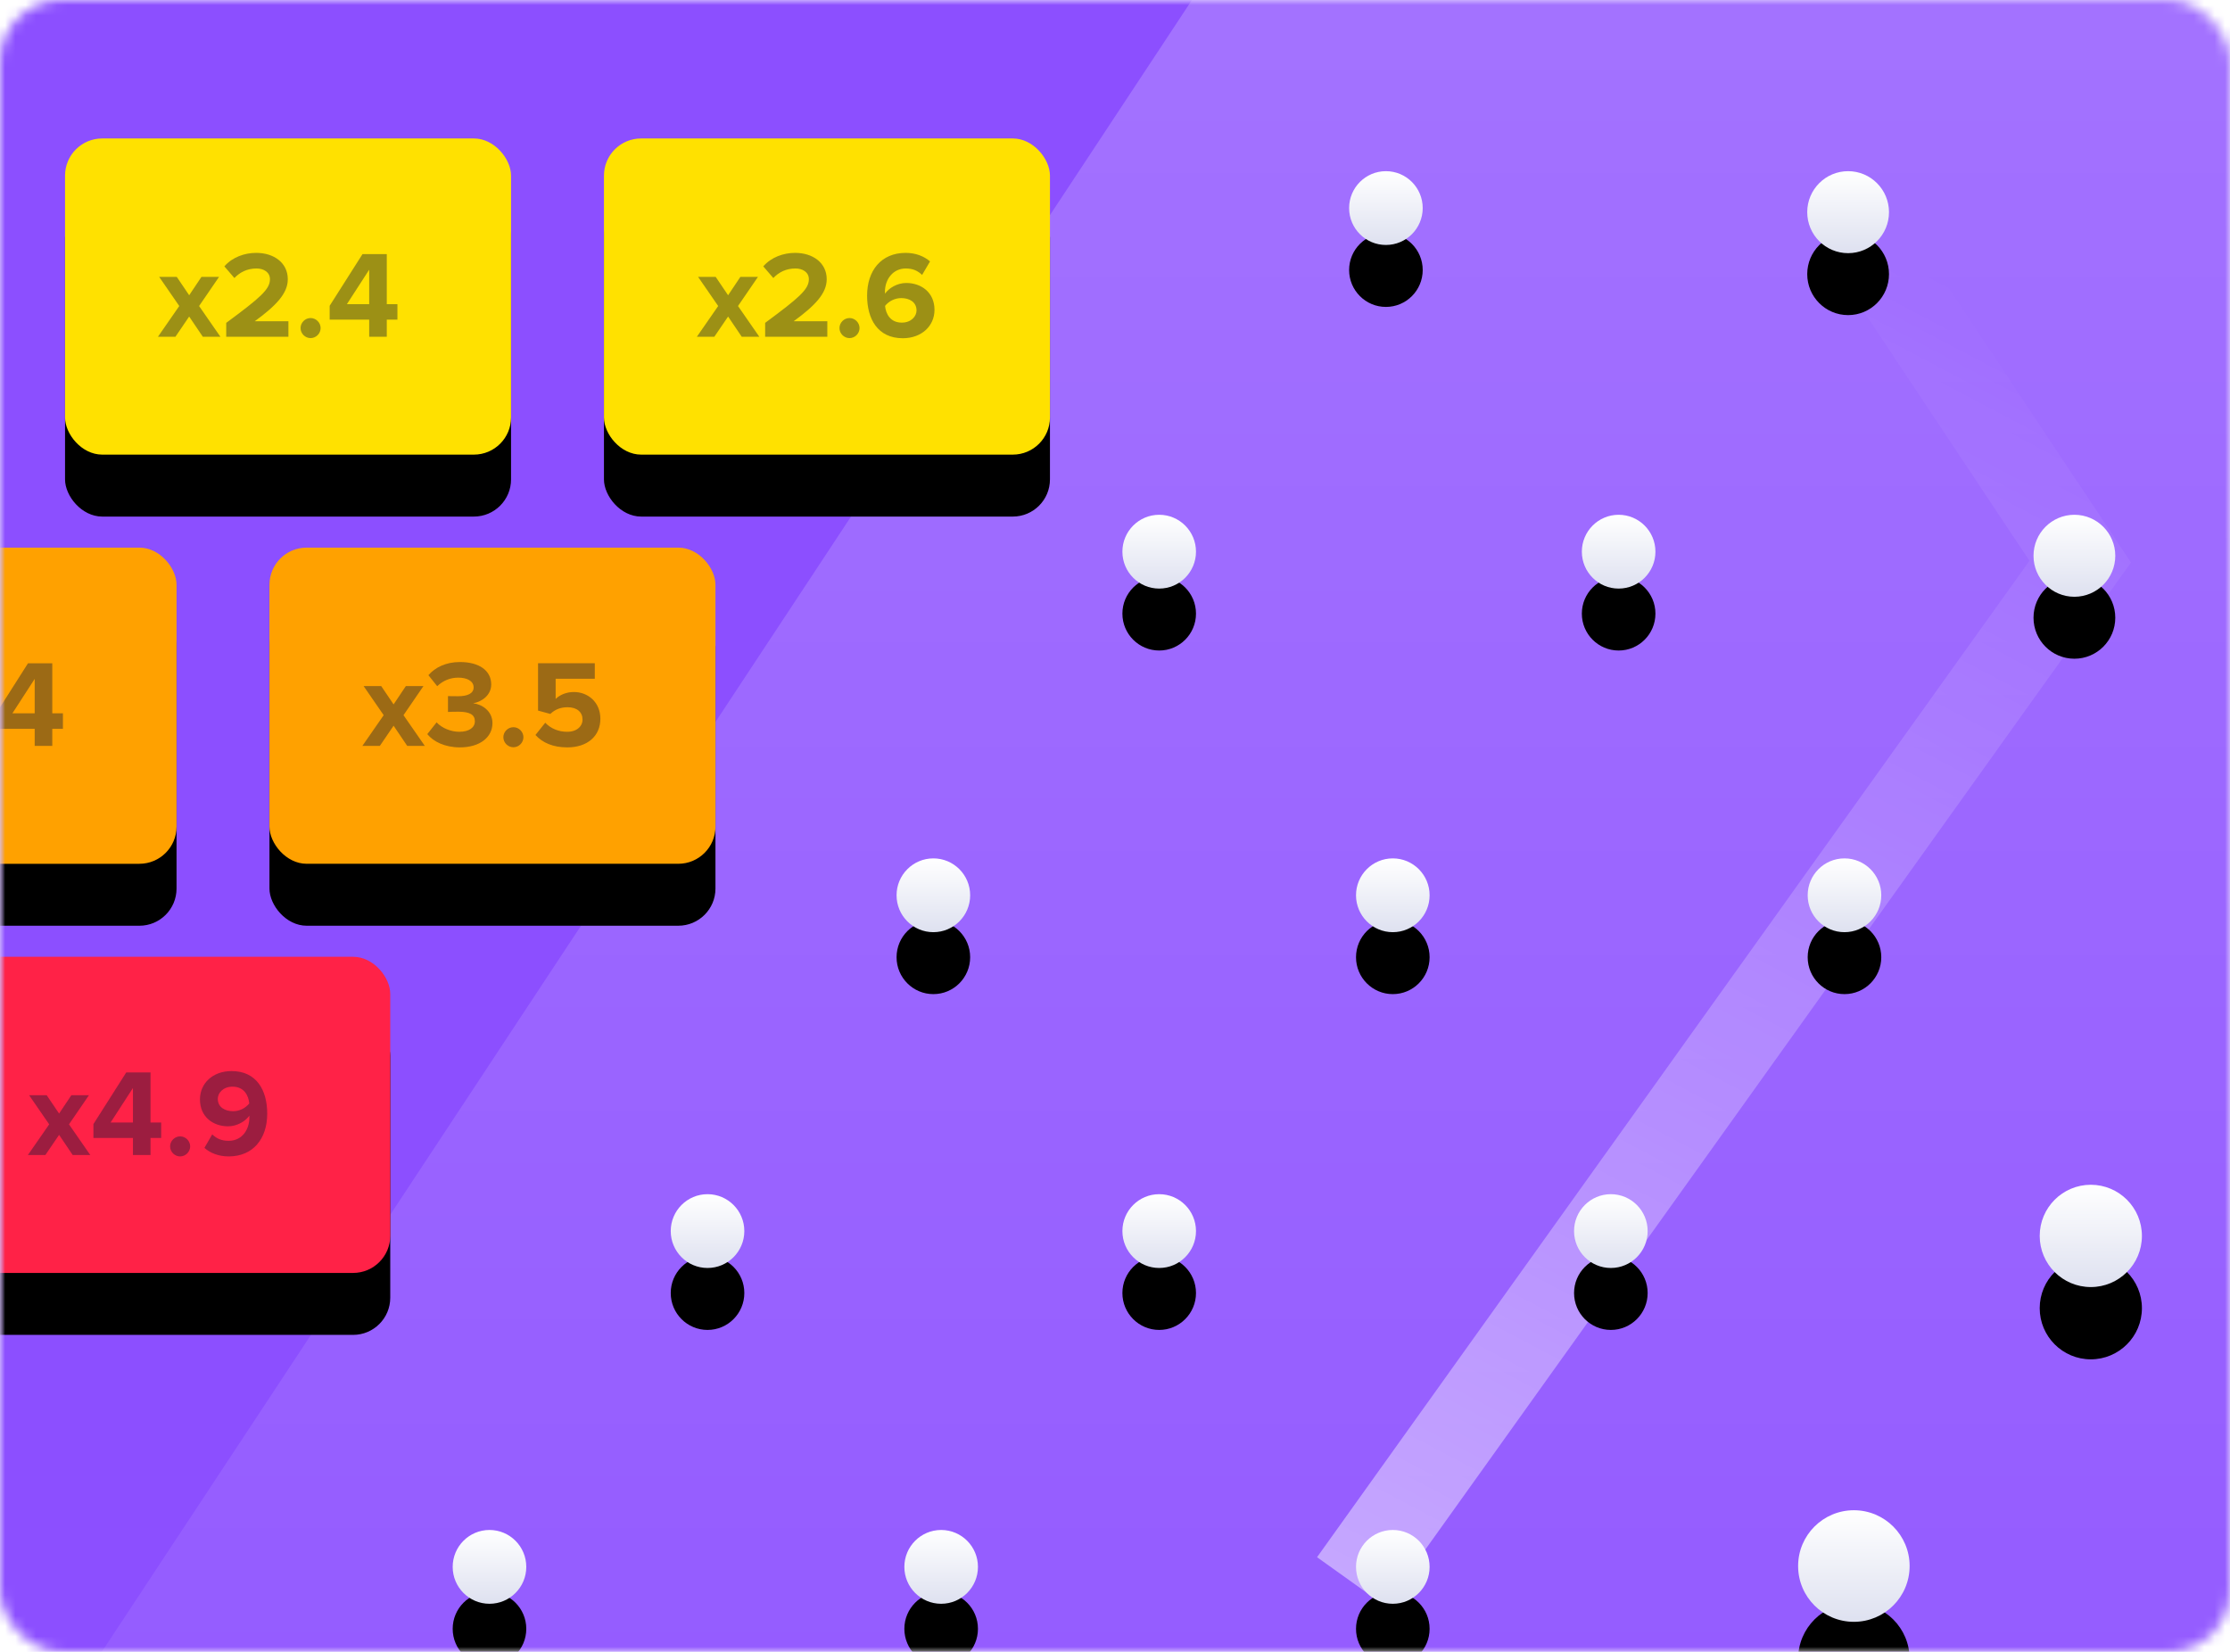 <?xml version="1.0" encoding="UTF-8"?>
<svg width="216px" height="160px" viewBox="0 0 216 160" version="1.1" xmlns="http://www.w3.org/2000/svg" xmlns:xlink="http://www.w3.org/1999/xlink">
    <!-- Generator: Sketch 51.2 (57519) - http://www.bohemiancoding.com/sketch -->
    <title>Game Thumbnail 05</title>
    <desc>Created with Sketch.</desc>
    <defs>
        <rect id="path-1" x="0" y="0" width="216" height="160" rx="6"></rect>
        <rect id="path-3" x="0" y="0" width="216" height="216"></rect>
        <linearGradient x1="50%" y1="0%" x2="50%" y2="100%" id="linearGradient-5">
            <stop stop-color="#FFFFFF" stop-opacity="0.2" offset="0%"></stop>
            <stop stop-color="#FFFFFF" stop-opacity="0" offset="100%"></stop>
        </linearGradient>
        <linearGradient x1="31.11%" y1="-9.629%" x2="0%" y2="100%" id="linearGradient-6">
            <stop stop-color="#FFFFFF" stop-opacity="0" offset="0%"></stop>
            <stop stop-color="#FFFFFF" offset="100%"></stop>
        </linearGradient>
        <linearGradient x1="0%" y1="100%" x2="100%" y2="0%" id="linearGradient-7">
            <stop stop-color="#FEBA5C" offset="0%"></stop>
            <stop stop-color="#FEFA5C" offset="100%"></stop>
        </linearGradient>
        <linearGradient x1="50%" y1="0%" x2="50%" y2="100%" id="linearGradient-8">
            <stop stop-color="#FFFFFF" offset="0%"></stop>
            <stop stop-color="#DEE1F0" offset="100%"></stop>
        </linearGradient>
        <ellipse id="path-9" cx="179.313" cy="36.856" rx="3.564" ry="3.574"></ellipse>
        <filter x="-168.4%" y="-83.9%" width="436.7%" height="435.8%" filterUnits="objectBoundingBox" id="filter-10">
            <feOffset dx="0" dy="6" in="SourceAlpha" result="shadowOffsetOuter1"></feOffset>
            <feGaussianBlur stdDeviation="3" in="shadowOffsetOuter1" result="shadowBlurOuter1"></feGaussianBlur>
            <feColorMatrix values="0 0 0 0 0.286   0 0 0 0 0.302   0 0 0 0 0.384  0 0 0 0.25 0" type="matrix" in="shadowBlurOuter1"></feColorMatrix>
        </filter>
        <ellipse id="path-11" cx="201.273" cy="3.574" rx="3.564" ry="3.574"></ellipse>
        <filter x="-168.4%" y="-83.9%" width="436.7%" height="435.8%" filterUnits="objectBoundingBox" id="filter-12">
            <feOffset dx="0" dy="6" in="SourceAlpha" result="shadowOffsetOuter1"></feOffset>
            <feGaussianBlur stdDeviation="3" in="shadowOffsetOuter1" result="shadowBlurOuter1"></feGaussianBlur>
            <feColorMatrix values="0 0 0 0 0.286   0 0 0 0 0.302   0 0 0 0 0.384  0 0 0 0.25 0" type="matrix" in="shadowBlurOuter1"></feColorMatrix>
        </filter>
        <ellipse id="path-13" cx="157.438" cy="70.137" rx="3.564" ry="3.574"></ellipse>
        <filter x="-168.4%" y="-83.9%" width="436.7%" height="435.8%" filterUnits="objectBoundingBox" id="filter-14">
            <feOffset dx="0" dy="6" in="SourceAlpha" result="shadowOffsetOuter1"></feOffset>
            <feGaussianBlur stdDeviation="3" in="shadowOffsetOuter1" result="shadowBlurOuter1"></feGaussianBlur>
            <feColorMatrix values="0 0 0 0 0.286   0 0 0 0 0.302   0 0 0 0 0.384  0 0 0 0.25 0" type="matrix" in="shadowBlurOuter1"></feColorMatrix>
        </filter>
        <ellipse id="path-15" cx="135.564" cy="102.663" rx="3.564" ry="3.574"></ellipse>
        <filter x="-168.4%" y="-83.9%" width="436.7%" height="435.8%" filterUnits="objectBoundingBox" id="filter-16">
            <feOffset dx="0" dy="6" in="SourceAlpha" result="shadowOffsetOuter1"></feOffset>
            <feGaussianBlur stdDeviation="3" in="shadowOffsetOuter1" result="shadowBlurOuter1"></feGaussianBlur>
            <feColorMatrix values="0 0 0 0 0.286   0 0 0 0 0.302   0 0 0 0 0.384  0 0 0 0.25 0" type="matrix" in="shadowBlurOuter1"></feColorMatrix>
        </filter>
        <ellipse id="path-17" cx="114.444" cy="135.188" rx="3.564" ry="3.574"></ellipse>
        <filter x="-168.4%" y="-83.9%" width="436.7%" height="435.8%" filterUnits="objectBoundingBox" id="filter-18">
            <feOffset dx="0" dy="6" in="SourceAlpha" result="shadowOffsetOuter1"></feOffset>
            <feGaussianBlur stdDeviation="3" in="shadowOffsetOuter1" result="shadowBlurOuter1"></feGaussianBlur>
            <feColorMatrix values="0 0 0 0 0.286   0 0 0 0 0.302   0 0 0 0 0.384  0 0 0 0.25 0" type="matrix" in="shadowBlurOuter1"></feColorMatrix>
        </filter>
        <ellipse id="path-19" cx="223.815" cy="36.856" rx="3.564" ry="3.574"></ellipse>
        <filter x="-168.4%" y="-83.9%" width="436.7%" height="435.8%" filterUnits="objectBoundingBox" id="filter-20">
            <feOffset dx="0" dy="6" in="SourceAlpha" result="shadowOffsetOuter1"></feOffset>
            <feGaussianBlur stdDeviation="3" in="shadowOffsetOuter1" result="shadowBlurOuter1"></feGaussianBlur>
            <feColorMatrix values="0 0 0 0 0.286   0 0 0 0 0.302   0 0 0 0 0.384  0 0 0 0.25 0" type="matrix" in="shadowBlurOuter1"></feColorMatrix>
        </filter>
        <ellipse id="path-21" cx="246.042" cy="3.971" rx="3.96" ry="3.971"></ellipse>
        <filter x="-151.5%" y="-75.5%" width="403.0%" height="402.2%" filterUnits="objectBoundingBox" id="filter-22">
            <feOffset dx="0" dy="6" in="SourceAlpha" result="shadowOffsetOuter1"></feOffset>
            <feGaussianBlur stdDeviation="3" in="shadowOffsetOuter1" result="shadowBlurOuter1"></feGaussianBlur>
            <feColorMatrix values="0 0 0 0 0.286   0 0 0 0 0.302   0 0 0 0 0.384  0 0 0 0.25 0" type="matrix" in="shadowBlurOuter1"></feColorMatrix>
        </filter>
        <ellipse id="path-23" cx="201.941" cy="70.137" rx="3.564" ry="3.574"></ellipse>
        <filter x="-168.4%" y="-83.9%" width="436.7%" height="435.8%" filterUnits="objectBoundingBox" id="filter-24">
            <feOffset dx="0" dy="6" in="SourceAlpha" result="shadowOffsetOuter1"></feOffset>
            <feGaussianBlur stdDeviation="3" in="shadowOffsetOuter1" result="shadowBlurOuter1"></feGaussianBlur>
            <feColorMatrix values="0 0 0 0 0.286   0 0 0 0 0.302   0 0 0 0 0.384  0 0 0 0.25 0" type="matrix" in="shadowBlurOuter1"></feColorMatrix>
        </filter>
        <ellipse id="path-25" cx="179.313" cy="102.663" rx="3.564" ry="3.574"></ellipse>
        <filter x="-168.4%" y="-83.9%" width="436.7%" height="435.8%" filterUnits="objectBoundingBox" id="filter-26">
            <feOffset dx="0" dy="6" in="SourceAlpha" result="shadowOffsetOuter1"></feOffset>
            <feGaussianBlur stdDeviation="3" in="shadowOffsetOuter1" result="shadowBlurOuter1"></feGaussianBlur>
            <feColorMatrix values="0 0 0 0 0.286   0 0 0 0 0.302   0 0 0 0 0.384  0 0 0 0.25 0" type="matrix" in="shadowBlurOuter1"></feColorMatrix>
        </filter>
        <ellipse id="path-27" cx="158.193" cy="135.188" rx="3.564" ry="3.574"></ellipse>
        <filter x="-168.4%" y="-83.9%" width="436.7%" height="435.8%" filterUnits="objectBoundingBox" id="filter-28">
            <feOffset dx="0" dy="6" in="SourceAlpha" result="shadowOffsetOuter1"></feOffset>
            <feGaussianBlur stdDeviation="3" in="shadowOffsetOuter1" result="shadowBlurOuter1"></feGaussianBlur>
            <feColorMatrix values="0 0 0 0 0.286   0 0 0 0 0.302   0 0 0 0 0.384  0 0 0 0.25 0" type="matrix" in="shadowBlurOuter1"></feColorMatrix>
        </filter>
        <ellipse id="path-29" cx="267.96" cy="37.253" rx="3.96" ry="3.971"></ellipse>
        <filter x="-151.5%" y="-75.5%" width="403.0%" height="402.2%" filterUnits="objectBoundingBox" id="filter-30">
            <feOffset dx="0" dy="6" in="SourceAlpha" result="shadowOffsetOuter1"></feOffset>
            <feGaussianBlur stdDeviation="3" in="shadowOffsetOuter1" result="shadowBlurOuter1"></feGaussianBlur>
            <feColorMatrix values="0 0 0 0 0.286   0 0 0 0 0.302   0 0 0 0 0.384  0 0 0 0.25 0" type="matrix" in="shadowBlurOuter1"></feColorMatrix>
        </filter>
        <ellipse id="path-31" cx="245.69" cy="70.137" rx="3.564" ry="3.574"></ellipse>
        <filter x="-168.4%" y="-83.9%" width="436.7%" height="435.8%" filterUnits="objectBoundingBox" id="filter-32">
            <feOffset dx="0" dy="6" in="SourceAlpha" result="shadowOffsetOuter1"></feOffset>
            <feGaussianBlur stdDeviation="3" in="shadowOffsetOuter1" result="shadowBlurOuter1"></feGaussianBlur>
            <feColorMatrix values="0 0 0 0 0.286   0 0 0 0 0.302   0 0 0 0 0.384  0 0 0 0.25 0" type="matrix" in="shadowBlurOuter1"></feColorMatrix>
        </filter>
        <ellipse id="path-33" cx="223.061" cy="102.663" rx="3.564" ry="3.574"></ellipse>
        <filter x="-168.4%" y="-83.9%" width="436.7%" height="435.8%" filterUnits="objectBoundingBox" id="filter-34">
            <feOffset dx="0" dy="6" in="SourceAlpha" result="shadowOffsetOuter1"></feOffset>
            <feGaussianBlur stdDeviation="3" in="shadowOffsetOuter1" result="shadowBlurOuter1"></feGaussianBlur>
            <feColorMatrix values="0 0 0 0 0.286   0 0 0 0 0.302   0 0 0 0 0.384  0 0 0 0.25 0" type="matrix" in="shadowBlurOuter1"></feColorMatrix>
        </filter>
        <ellipse id="path-35" cx="201.941" cy="135.188" rx="3.564" ry="3.574"></ellipse>
        <filter x="-168.4%" y="-83.9%" width="436.7%" height="435.8%" filterUnits="objectBoundingBox" id="filter-36">
            <feOffset dx="0" dy="6" in="SourceAlpha" result="shadowOffsetOuter1"></feOffset>
            <feGaussianBlur stdDeviation="3" in="shadowOffsetOuter1" result="shadowBlurOuter1"></feGaussianBlur>
            <feColorMatrix values="0 0 0 0 0.286   0 0 0 0 0.302   0 0 0 0 0.384  0 0 0 0.25 0" type="matrix" in="shadowBlurOuter1"></feColorMatrix>
        </filter>
        <ellipse id="path-37" cx="269.55" cy="103.131" rx="4.95" ry="4.954"></ellipse>
        <filter x="-252.5%" y="-181.7%" width="605.1%" height="604.7%" filterUnits="objectBoundingBox" id="filter-38">
            <feOffset dx="0" dy="7" in="SourceAlpha" result="shadowOffsetOuter1"></feOffset>
            <feGaussianBlur stdDeviation="3.5" in="shadowOffsetOuter1" result="shadowBlurOuter1"></feGaussianBlur>
            <feColorMatrix values="0 0 0 0 0.286   0 0 0 0 0.302   0 0 0 0 0.384  0 0 0 0.25 0" type="matrix" in="shadowBlurOuter1" result="shadowMatrixOuter1"></feColorMatrix>
            <feOffset dx="0" dy="0" in="SourceAlpha" result="shadowOffsetOuter2"></feOffset>
            <feGaussianBlur stdDeviation="5.5" in="shadowOffsetOuter2" result="shadowBlurOuter2"></feGaussianBlur>
            <feColorMatrix values="0 0 0 0 1   0 0 0 0 1   0 0 0 0 1  0 0 0 0.5 0" type="matrix" in="shadowBlurOuter2" result="shadowMatrixOuter2"></feColorMatrix>
            <feMerge>
                <feMergeNode in="shadowMatrixOuter1"></feMergeNode>
                <feMergeNode in="shadowMatrixOuter2"></feMergeNode>
            </feMerge>
        </filter>
        <ellipse id="path-39" cx="246.6" cy="135.106" rx="5.4" ry="5.404"></ellipse>
        <filter x="-287.0%" y="-203.5%" width="674.1%" height="673.6%" filterUnits="objectBoundingBox" id="filter-40">
            <feOffset dx="0" dy="9" in="SourceAlpha" result="shadowOffsetOuter1"></feOffset>
            <feGaussianBlur stdDeviation="4.5" in="shadowOffsetOuter1" result="shadowBlurOuter1"></feGaussianBlur>
            <feColorMatrix values="0 0 0 0 0.286   0 0 0 0 0.302   0 0 0 0 0.384  0 0 0 0.25 0" type="matrix" in="shadowBlurOuter1" result="shadowMatrixOuter1"></feColorMatrix>
            <feOffset dx="0" dy="0" in="SourceAlpha" result="shadowOffsetOuter2"></feOffset>
            <feGaussianBlur stdDeviation="6.5" in="shadowOffsetOuter2" result="shadowBlurOuter2"></feGaussianBlur>
            <feColorMatrix values="0 0 0 0 1   0 0 0 0 1   0 0 0 0 1  0 0 0 1 0" type="matrix" in="shadowBlurOuter2" result="shadowMatrixOuter2"></feColorMatrix>
            <feMerge>
                <feMergeNode in="shadowMatrixOuter1"></feMergeNode>
                <feMergeNode in="shadowMatrixOuter2"></feMergeNode>
            </feMerge>
        </filter>
        <rect id="path-41" x="116.1" y="0" width="43.2" height="30.624" rx="3.6"></rect>
        <filter x="-28.9%" y="-27.8%" width="157.9%" height="188.2%" filterUnits="objectBoundingBox" id="filter-42">
            <feOffset dx="0" dy="4" in="SourceAlpha" result="shadowOffsetOuter1"></feOffset>
            <feGaussianBlur stdDeviation="3.5" in="shadowOffsetOuter1" result="shadowBlurOuter1"></feGaussianBlur>
            <feColorMatrix values="0 0 0 0 0.035   0 0 0 0 0.094   0 0 0 0 0.212  0 0 0 0.12 0" type="matrix" in="shadowBlurOuter1" result="shadowMatrixOuter1"></feColorMatrix>
            <feOffset dx="0" dy="2" in="SourceAlpha" result="shadowOffsetOuter2"></feOffset>
            <feColorMatrix values="0 0 0 0 0.75   0 0 0 0 0.625   0 0 0 0 0  0 0 0 1 0" type="matrix" in="shadowOffsetOuter2" result="shadowMatrixOuter2"></feColorMatrix>
            <feMerge>
                <feMergeNode in="shadowMatrixOuter1"></feMergeNode>
                <feMergeNode in="shadowMatrixOuter2"></feMergeNode>
            </feMerge>
        </filter>
        <rect id="path-43" x="83.7" y="39.631" width="43.2" height="30.624" rx="3.6"></rect>
        <filter x="-28.9%" y="-27.8%" width="157.9%" height="188.2%" filterUnits="objectBoundingBox" id="filter-44">
            <feOffset dx="0" dy="4" in="SourceAlpha" result="shadowOffsetOuter1"></feOffset>
            <feGaussianBlur stdDeviation="3.5" in="shadowOffsetOuter1" result="shadowBlurOuter1"></feGaussianBlur>
            <feColorMatrix values="0 0 0 0 0.035   0 0 0 0 0.094   0 0 0 0 0.212  0 0 0 0.12 0" type="matrix" in="shadowBlurOuter1" result="shadowMatrixOuter1"></feColorMatrix>
            <feOffset dx="0" dy="2" in="SourceAlpha" result="shadowOffsetOuter2"></feOffset>
            <feColorMatrix values="0 0 0 0 0.81   0 0 0 0 0.504   0 0 0 0 0.154  0 0 0 1 0" type="matrix" in="shadowOffsetOuter2" result="shadowMatrixOuter2"></feColorMatrix>
            <feMerge>
                <feMergeNode in="shadowMatrixOuter1"></feMergeNode>
                <feMergeNode in="shadowMatrixOuter2"></feMergeNode>
            </feMerge>
        </filter>
        <rect id="path-45" x="52.2" y="79.262" width="43.2" height="30.624" rx="3.6"></rect>
        <filter x="-28.9%" y="-27.8%" width="157.9%" height="188.2%" filterUnits="objectBoundingBox" id="filter-46">
            <feOffset dx="0" dy="4" in="SourceAlpha" result="shadowOffsetOuter1"></feOffset>
            <feGaussianBlur stdDeviation="3.5" in="shadowOffsetOuter1" result="shadowBlurOuter1"></feGaussianBlur>
            <feColorMatrix values="0 0 0 0 0.035   0 0 0 0 0.094   0 0 0 0 0.212  0 0 0 0.12 0" type="matrix" in="shadowBlurOuter1" result="shadowMatrixOuter1"></feColorMatrix>
            <feOffset dx="0" dy="2" in="SourceAlpha" result="shadowOffsetOuter2"></feOffset>
            <feColorMatrix values="0 0 0 0 0.8   0 0 0 0 0.104   0 0 0 0 0.22  0 0 0 1 0" type="matrix" in="shadowOffsetOuter2" result="shadowMatrixOuter2"></feColorMatrix>
            <feMerge>
                <feMergeNode in="shadowMatrixOuter1"></feMergeNode>
                <feMergeNode in="shadowMatrixOuter2"></feMergeNode>
            </feMerge>
        </filter>
        <rect id="path-47" x="0" y="0" width="43.2" height="30.624" rx="3.6"></rect>
        <filter x="-28.9%" y="-27.8%" width="157.9%" height="188.2%" filterUnits="objectBoundingBox" id="filter-48">
            <feOffset dx="0" dy="4" in="SourceAlpha" result="shadowOffsetOuter1"></feOffset>
            <feGaussianBlur stdDeviation="3.5" in="shadowOffsetOuter1" result="shadowBlurOuter1"></feGaussianBlur>
            <feColorMatrix values="0 0 0 0 0.035   0 0 0 0 0.094   0 0 0 0 0.212  0 0 0 0.12 0" type="matrix" in="shadowBlurOuter1" result="shadowMatrixOuter1"></feColorMatrix>
            <feOffset dx="0" dy="2" in="SourceAlpha" result="shadowOffsetOuter2"></feOffset>
            <feColorMatrix values="0 0 0 0 0.75   0 0 0 0 0.625   0 0 0 0 0  0 0 0 1 0" type="matrix" in="shadowOffsetOuter2" result="shadowMatrixOuter2"></feColorMatrix>
            <feMerge>
                <feMergeNode in="shadowMatrixOuter1"></feMergeNode>
                <feMergeNode in="shadowMatrixOuter2"></feMergeNode>
            </feMerge>
        </filter>
        <rect id="path-49" x="0" y="0" width="43.2" height="30.624" rx="3.6"></rect>
        <filter x="-28.9%" y="-27.8%" width="157.9%" height="188.2%" filterUnits="objectBoundingBox" id="filter-50">
            <feOffset dx="0" dy="4" in="SourceAlpha" result="shadowOffsetOuter1"></feOffset>
            <feGaussianBlur stdDeviation="3.5" in="shadowOffsetOuter1" result="shadowBlurOuter1"></feGaussianBlur>
            <feColorMatrix values="0 0 0 0 0.035   0 0 0 0 0.094   0 0 0 0 0.212  0 0 0 0.12 0" type="matrix" in="shadowBlurOuter1" result="shadowMatrixOuter1"></feColorMatrix>
            <feOffset dx="0" dy="2" in="SourceAlpha" result="shadowOffsetOuter2"></feOffset>
            <feColorMatrix values="0 0 0 0 0.81   0 0 0 0 0.504   0 0 0 0 0.154  0 0 0 1 0" type="matrix" in="shadowOffsetOuter2" result="shadowMatrixOuter2"></feColorMatrix>
            <feMerge>
                <feMergeNode in="shadowMatrixOuter1"></feMergeNode>
                <feMergeNode in="shadowMatrixOuter2"></feMergeNode>
            </feMerge>
        </filter>
    </defs>
    <g id="Symbols" stroke="none" stroke-width="1" fill="none" fill-rule="evenodd">
        <g id="Games-/-Game-Thumbnail-/-Plinko">
            <g id="Game-Thumbnail-05">
                <mask id="mask-2" fill="white">
                    <use xlink:href="#path-1"></use>
                </mask>
                <g id="Game_Mask"></g>
                <g id="IN" mask="url(#mask-2)">
                    <mask id="mask-4" fill="white">
                        <use xlink:href="#path-3"></use>
                    </mask>
                    <use id="Rectangle-2" fill="#8C4FFF" xlink:href="#path-3"></use>
                    <g id="Pins" mask="url(#mask-4)">
                        <g transform="translate(-67.032, -0.099)">
                            <polygon id="bg" stroke="none" fill="url(#linearGradient-5)" fill-rule="evenodd" points="505.332 254.945 335.625 0 182.549 0 14.292 254.945"></polygon>
                            <polyline id="Trail" stroke="url(#linearGradient-6)" stroke-width="8.1" fill="none" opacity="0.45" points="245.897 20.461 268.526 54.499 197.897 153.285"></polyline>
                            <g id="Pins" stroke="none" stroke-width="1" fill="none" fill-rule="evenodd" transform="translate(0, 16.679)">
                                <g id="Oval-1-Copy-3">
                                    <use fill="black" fill-opacity="1" filter="url(#filter-10)" xlink:href="#path-9"></use>
                                    <use fill="url(#linearGradient-8)" fill-rule="evenodd" xlink:href="#path-9"></use>
                                </g>
                                <g id="Oval-1-Copy-133">
                                    <use fill="black" fill-opacity="1" filter="url(#filter-12)" xlink:href="#path-11"></use>
                                    <use fill="url(#linearGradient-8)" fill-rule="evenodd" xlink:href="#path-11"></use>
                                </g>
                                <g id="Oval-1-Copy-7">
                                    <use fill="black" fill-opacity="1" filter="url(#filter-14)" xlink:href="#path-13"></use>
                                    <use fill="url(#linearGradient-8)" fill-rule="evenodd" xlink:href="#path-13"></use>
                                </g>
                                <g id="Oval-1-Copy-12">
                                    <use fill="black" fill-opacity="1" filter="url(#filter-16)" xlink:href="#path-15"></use>
                                    <use fill="url(#linearGradient-8)" fill-rule="evenodd" xlink:href="#path-15"></use>
                                </g>
                                <g id="Oval-1-Copy-18">
                                    <use fill="black" fill-opacity="1" filter="url(#filter-18)" xlink:href="#path-17"></use>
                                    <use fill="url(#linearGradient-8)" fill-rule="evenodd" xlink:href="#path-17"></use>
                                </g>
                                <g id="Oval-1-Copy-4">
                                    <use fill="black" fill-opacity="1" filter="url(#filter-20)" xlink:href="#path-19"></use>
                                    <use fill="url(#linearGradient-8)" fill-rule="evenodd" xlink:href="#path-19"></use>
                                </g>
                                <g id="Oval-1-Copy-134">
                                    <use fill="black" fill-opacity="1" filter="url(#filter-22)" xlink:href="#path-21"></use>
                                    <use fill="url(#linearGradient-8)" fill-rule="evenodd" xlink:href="#path-21"></use>
                                </g>
                                <g id="Oval-1-Copy-8">
                                    <use fill="black" fill-opacity="1" filter="url(#filter-24)" xlink:href="#path-23"></use>
                                    <use fill="url(#linearGradient-8)" fill-rule="evenodd" xlink:href="#path-23"></use>
                                </g>
                                <g id="Oval-1-Copy-13">
                                    <use fill="black" fill-opacity="1" filter="url(#filter-26)" xlink:href="#path-25"></use>
                                    <use fill="url(#linearGradient-8)" fill-rule="evenodd" xlink:href="#path-25"></use>
                                </g>
                                <g id="Oval-1-Copy-19">
                                    <use fill="black" fill-opacity="1" filter="url(#filter-28)" xlink:href="#path-27"></use>
                                    <use fill="url(#linearGradient-8)" fill-rule="evenodd" xlink:href="#path-27"></use>
                                </g>
                                <g id="Oval-1-Copy-5">
                                    <use fill="black" fill-opacity="1" filter="url(#filter-30)" xlink:href="#path-29"></use>
                                    <use fill="url(#linearGradient-8)" fill-rule="evenodd" xlink:href="#path-29"></use>
                                </g>
                                <g id="Oval-1-Copy-9">
                                    <use fill="black" fill-opacity="1" filter="url(#filter-32)" xlink:href="#path-31"></use>
                                    <use fill="url(#linearGradient-8)" fill-rule="evenodd" xlink:href="#path-31"></use>
                                </g>
                                <g id="Oval-1-Copy-14">
                                    <use fill="black" fill-opacity="1" filter="url(#filter-34)" xlink:href="#path-33"></use>
                                    <use fill="url(#linearGradient-8)" fill-rule="evenodd" xlink:href="#path-33"></use>
                                </g>
                                <g id="Oval-1-Copy-20">
                                    <use fill="black" fill-opacity="1" filter="url(#filter-36)" xlink:href="#path-35"></use>
                                    <use fill="url(#linearGradient-8)" fill-rule="evenodd" xlink:href="#path-35"></use>
                                </g>
                                <g id="Oval-1-Copy-15">
                                    <use fill="black" fill-opacity="1" filter="url(#filter-38)" xlink:href="#path-37"></use>
                                    <use fill="url(#linearGradient-8)" fill-rule="evenodd" xlink:href="#path-37"></use>
                                </g>
                                <g id="Oval-1-Copy-21">
                                    <use fill="black" fill-opacity="1" filter="url(#filter-40)" xlink:href="#path-39"></use>
                                    <use fill="url(#linearGradient-8)" fill-rule="evenodd" xlink:href="#path-39"></use>
                                </g>
                            </g>
                        </g>
                    </g>
                    <g id="BTN" mask="url(#mask-4)">
                        <g transform="translate(-57.6, 13.411)">
                            <g id="Rectangle-9-Copy-10" fill="none">
                                <use fill="black" fill-opacity="1" filter="url(#filter-42)" xlink:href="#path-41"></use>
                                <use fill="#FFE100" fill-rule="evenodd" xlink:href="#path-41"></use>
                            </g>
                            <path d="M131.148,19.206 L129.084,16.23 L131.016,13.41 L129.312,13.41 L128.124,15.186 L126.924,13.41 L125.22,13.41 L127.164,16.23 L125.1,19.206 L126.792,19.206 L128.124,17.25 L129.444,19.206 L131.148,19.206 Z M137.736,19.206 L137.736,17.706 L134.472,17.706 C136.548,16.194 137.676,15.006 137.676,13.638 C137.676,12.042 136.332,11.082 134.616,11.082 C133.5,11.082 132.312,11.49 131.532,12.39 L132.504,13.518 C133.044,12.954 133.74,12.594 134.652,12.594 C135.312,12.594 135.948,12.93 135.948,13.638 C135.948,14.622 134.988,15.438 131.712,17.862 L131.712,19.206 L137.736,19.206 Z M139.884,19.338 C140.412,19.338 140.856,18.894 140.856,18.366 C140.856,17.838 140.412,17.394 139.884,17.394 C139.356,17.394 138.912,17.838 138.912,18.366 C138.912,18.894 139.356,19.338 139.884,19.338 Z M145.044,19.35 C142.608,19.35 141.588,17.478 141.588,15.222 C141.588,12.798 142.956,11.082 145.32,11.082 C146.292,11.082 147.108,11.406 147.684,11.91 L146.916,13.218 C146.484,12.81 146.028,12.594 145.32,12.594 C144.144,12.594 143.316,13.59 143.316,14.862 C143.316,14.922 143.316,14.97 143.328,15.03 C143.7,14.49 144.504,13.998 145.38,13.998 C146.82,13.998 148.116,14.898 148.116,16.602 C148.116,18.162 146.868,19.35 145.044,19.35 Z M144.948,17.838 C145.872,17.838 146.376,17.214 146.376,16.662 C146.376,15.822 145.656,15.462 144.9,15.462 C144.3,15.462 143.712,15.738 143.328,16.218 C143.4,16.986 143.832,17.838 144.948,17.838 Z" id="x2.6" fill="#091836" fill-rule="evenodd" opacity="0.4"></path>
                            <g id="Rectangle-9-Copy-10" fill="none">
                                <use fill="black" fill-opacity="1" filter="url(#filter-44)" xlink:href="#path-43"></use>
                                <use fill="#FFA100" fill-rule="evenodd" xlink:href="#path-43"></use>
                            </g>
                            <path d="M98.748,58.837 L96.684,55.861 L98.616,53.041 L96.912,53.041 L95.724,54.817 L94.524,53.041 L92.82,53.041 L94.764,55.861 L92.7,58.837 L94.392,58.837 L95.724,56.881 L97.044,58.837 L98.748,58.837 Z M102.144,58.981 C104.064,58.981 105.3,58.009 105.3,56.629 C105.3,55.429 104.244,54.793 103.428,54.709 C104.316,54.553 105.18,53.893 105.18,52.885 C105.18,51.553 104.028,50.713 102.156,50.713 C100.752,50.713 99.744,51.253 99.096,51.985 L99.948,53.053 C100.512,52.513 101.208,52.225 101.988,52.225 C102.816,52.225 103.476,52.537 103.476,53.173 C103.476,53.761 102.876,54.025 101.988,54.025 C101.688,54.025 101.136,54.025 100.992,54.013 L100.992,55.549 C101.112,55.537 101.652,55.525 101.988,55.525 C103.104,55.525 103.596,55.813 103.596,56.449 C103.596,57.049 103.056,57.469 102.084,57.469 C101.304,57.469 100.428,57.133 99.888,56.557 L98.988,57.697 C99.576,58.417 100.68,58.981 102.144,58.981 Z M107.328,58.969 C107.856,58.969 108.3,58.525 108.3,57.997 C108.3,57.469 107.856,57.025 107.328,57.025 C106.8,57.025 106.356,57.469 106.356,57.997 C106.356,58.525 106.8,58.969 107.328,58.969 Z M112.548,58.981 C114.48,58.981 115.752,57.901 115.752,56.209 C115.752,54.589 114.54,53.617 113.184,53.617 C112.452,53.617 111.804,53.905 111.42,54.289 L111.42,52.333 L115.212,52.333 L115.212,50.833 L109.716,50.833 L109.716,55.417 L110.904,55.741 C111.384,55.285 111.924,55.093 112.584,55.093 C113.496,55.093 114.024,55.573 114.024,56.281 C114.024,56.929 113.484,57.469 112.536,57.469 C111.696,57.469 110.952,57.157 110.412,56.593 L109.464,57.781 C110.148,58.525 111.156,58.981 112.548,58.981 Z" id="x3.5" fill="#091836" fill-rule="evenodd" opacity="0.4"></path>
                            <g id="Rectangle-9-Copy-10" fill="none">
                                <use fill="black" fill-opacity="1" filter="url(#filter-46)" xlink:href="#path-45"></use>
                                <use fill="#FF2247" fill-rule="evenodd" xlink:href="#path-45"></use>
                            </g>
                            <path d="M66.348,98.468 L64.284,95.492 L66.216,92.672 L64.512,92.672 L63.324,94.448 L62.124,92.672 L60.42,92.672 L62.364,95.492 L60.3,98.468 L61.992,98.468 L63.324,96.512 L64.644,98.468 L66.348,98.468 Z M72.18,98.468 L70.476,98.468 L70.476,96.812 L66.648,96.812 L66.648,95.468 L69.828,90.464 L72.18,90.464 L72.18,95.312 L73.212,95.312 L73.212,96.812 L72.18,96.812 L72.18,98.468 Z M70.476,95.312 L70.476,91.976 L68.316,95.312 L70.476,95.312 Z M75.048,98.6 C75.576,98.6 76.02,98.156 76.02,97.628 C76.02,97.1 75.576,96.656 75.048,96.656 C74.52,96.656 74.076,97.1 74.076,97.628 C74.076,98.156 74.52,98.6 75.048,98.6 Z M79.752,98.6 C78.78,98.6 77.964,98.276 77.4,97.772 L78.156,96.464 C78.588,96.872 79.044,97.088 79.752,97.088 C81.072,97.088 81.756,95.972 81.756,94.832 L81.756,94.652 C81.372,95.192 80.568,95.684 79.692,95.684 C78.252,95.684 76.968,94.784 76.968,93.08 C76.968,91.52 78.204,90.332 80.028,90.332 C82.464,90.332 83.484,92.204 83.484,94.46 C83.484,96.884 82.116,98.6 79.752,98.6 Z M80.172,94.22 C80.784,94.22 81.36,93.944 81.744,93.464 C81.672,92.696 81.24,91.844 80.124,91.844 C79.2,91.844 78.696,92.468 78.696,93.02 C78.696,93.86 79.428,94.22 80.172,94.22 Z" id="x4.9" fill="#091836" fill-rule="evenodd" opacity="0.4"></path>
                        </g>
                    </g>
                    <g id="Group-16" mask="url(#mask-4)">
                        <g transform="translate(6.3, 13.411)">
                            <g id="Rectangle-9-Copy-11" fill="none">
                                <use fill="black" fill-opacity="1" filter="url(#filter-48)" xlink:href="#path-47"></use>
                                <use fill="#FFE100" fill-rule="evenodd" xlink:href="#path-47"></use>
                            </g>
                            <path d="M15.048,19.206 L12.984,16.23 L14.916,13.41 L13.212,13.41 L12.024,15.186 L10.824,13.41 L9.12,13.41 L11.064,16.23 L9,19.206 L10.692,19.206 L12.024,17.25 L13.344,19.206 L15.048,19.206 Z M21.636,19.206 L21.636,17.706 L18.372,17.706 C20.448,16.194 21.576,15.006 21.576,13.638 C21.576,12.042 20.232,11.082 18.516,11.082 C17.4,11.082 16.212,11.49 15.432,12.39 L16.404,13.518 C16.944,12.954 17.64,12.594 18.552,12.594 C19.212,12.594 19.848,12.93 19.848,13.638 C19.848,14.622 18.888,15.438 15.612,17.862 L15.612,19.206 L21.636,19.206 Z M23.784,19.338 C24.312,19.338 24.756,18.894 24.756,18.366 C24.756,17.838 24.312,17.394 23.784,17.394 C23.256,17.394 22.812,17.838 22.812,18.366 C22.812,18.894 23.256,19.338 23.784,19.338 Z M31.164,19.206 L29.46,19.206 L29.46,17.55 L25.632,17.55 L25.632,16.206 L28.812,11.202 L31.164,11.202 L31.164,16.05 L32.196,16.05 L32.196,17.55 L31.164,17.55 L31.164,19.206 Z M29.46,16.05 L29.46,12.714 L27.3,16.05 L29.46,16.05 Z" id="x2.4" fill="#091836" fill-rule="evenodd" opacity="0.4"></path>
                        </g>
                    </g>
                    <g id="Group-17" mask="url(#mask-4)">
                        <g transform="translate(-26.1, 53.043)">
                            <g id="Rectangle-9-Copy-11" fill="none">
                                <use fill="black" fill-opacity="1" filter="url(#filter-50)" xlink:href="#path-49"></use>
                                <use fill="#FFA100" fill-rule="evenodd" xlink:href="#path-49"></use>
                            </g>
                            <path d="M15.048,19.206 L12.984,16.23 L14.916,13.41 L13.212,13.41 L12.024,15.186 L10.824,13.41 L9.12,13.41 L11.064,16.23 L9,19.206 L10.692,19.206 L12.024,17.25 L13.344,19.206 L15.048,19.206 Z M21.636,19.206 L21.636,17.706 L18.372,17.706 C20.448,16.194 21.576,15.006 21.576,13.638 C21.576,12.042 20.232,11.082 18.516,11.082 C17.4,11.082 16.212,11.49 15.432,12.39 L16.404,13.518 C16.944,12.954 17.64,12.594 18.552,12.594 C19.212,12.594 19.848,12.93 19.848,13.638 C19.848,14.622 18.888,15.438 15.612,17.862 L15.612,19.206 L21.636,19.206 Z M23.784,19.338 C24.312,19.338 24.756,18.894 24.756,18.366 C24.756,17.838 24.312,17.394 23.784,17.394 C23.256,17.394 22.812,17.838 22.812,18.366 C22.812,18.894 23.256,19.338 23.784,19.338 Z M31.164,19.206 L29.46,19.206 L29.46,17.55 L25.632,17.55 L25.632,16.206 L28.812,11.202 L31.164,11.202 L31.164,16.05 L32.196,16.05 L32.196,17.55 L31.164,17.55 L31.164,19.206 Z M29.46,16.05 L29.46,12.714 L27.3,16.05 L29.46,16.05 Z" id="x2.4" fill="#091836" fill-rule="evenodd" opacity="0.4"></path>
                        </g>
                    </g>
                </g>
            </g>
        </g>
    </g>
</svg>